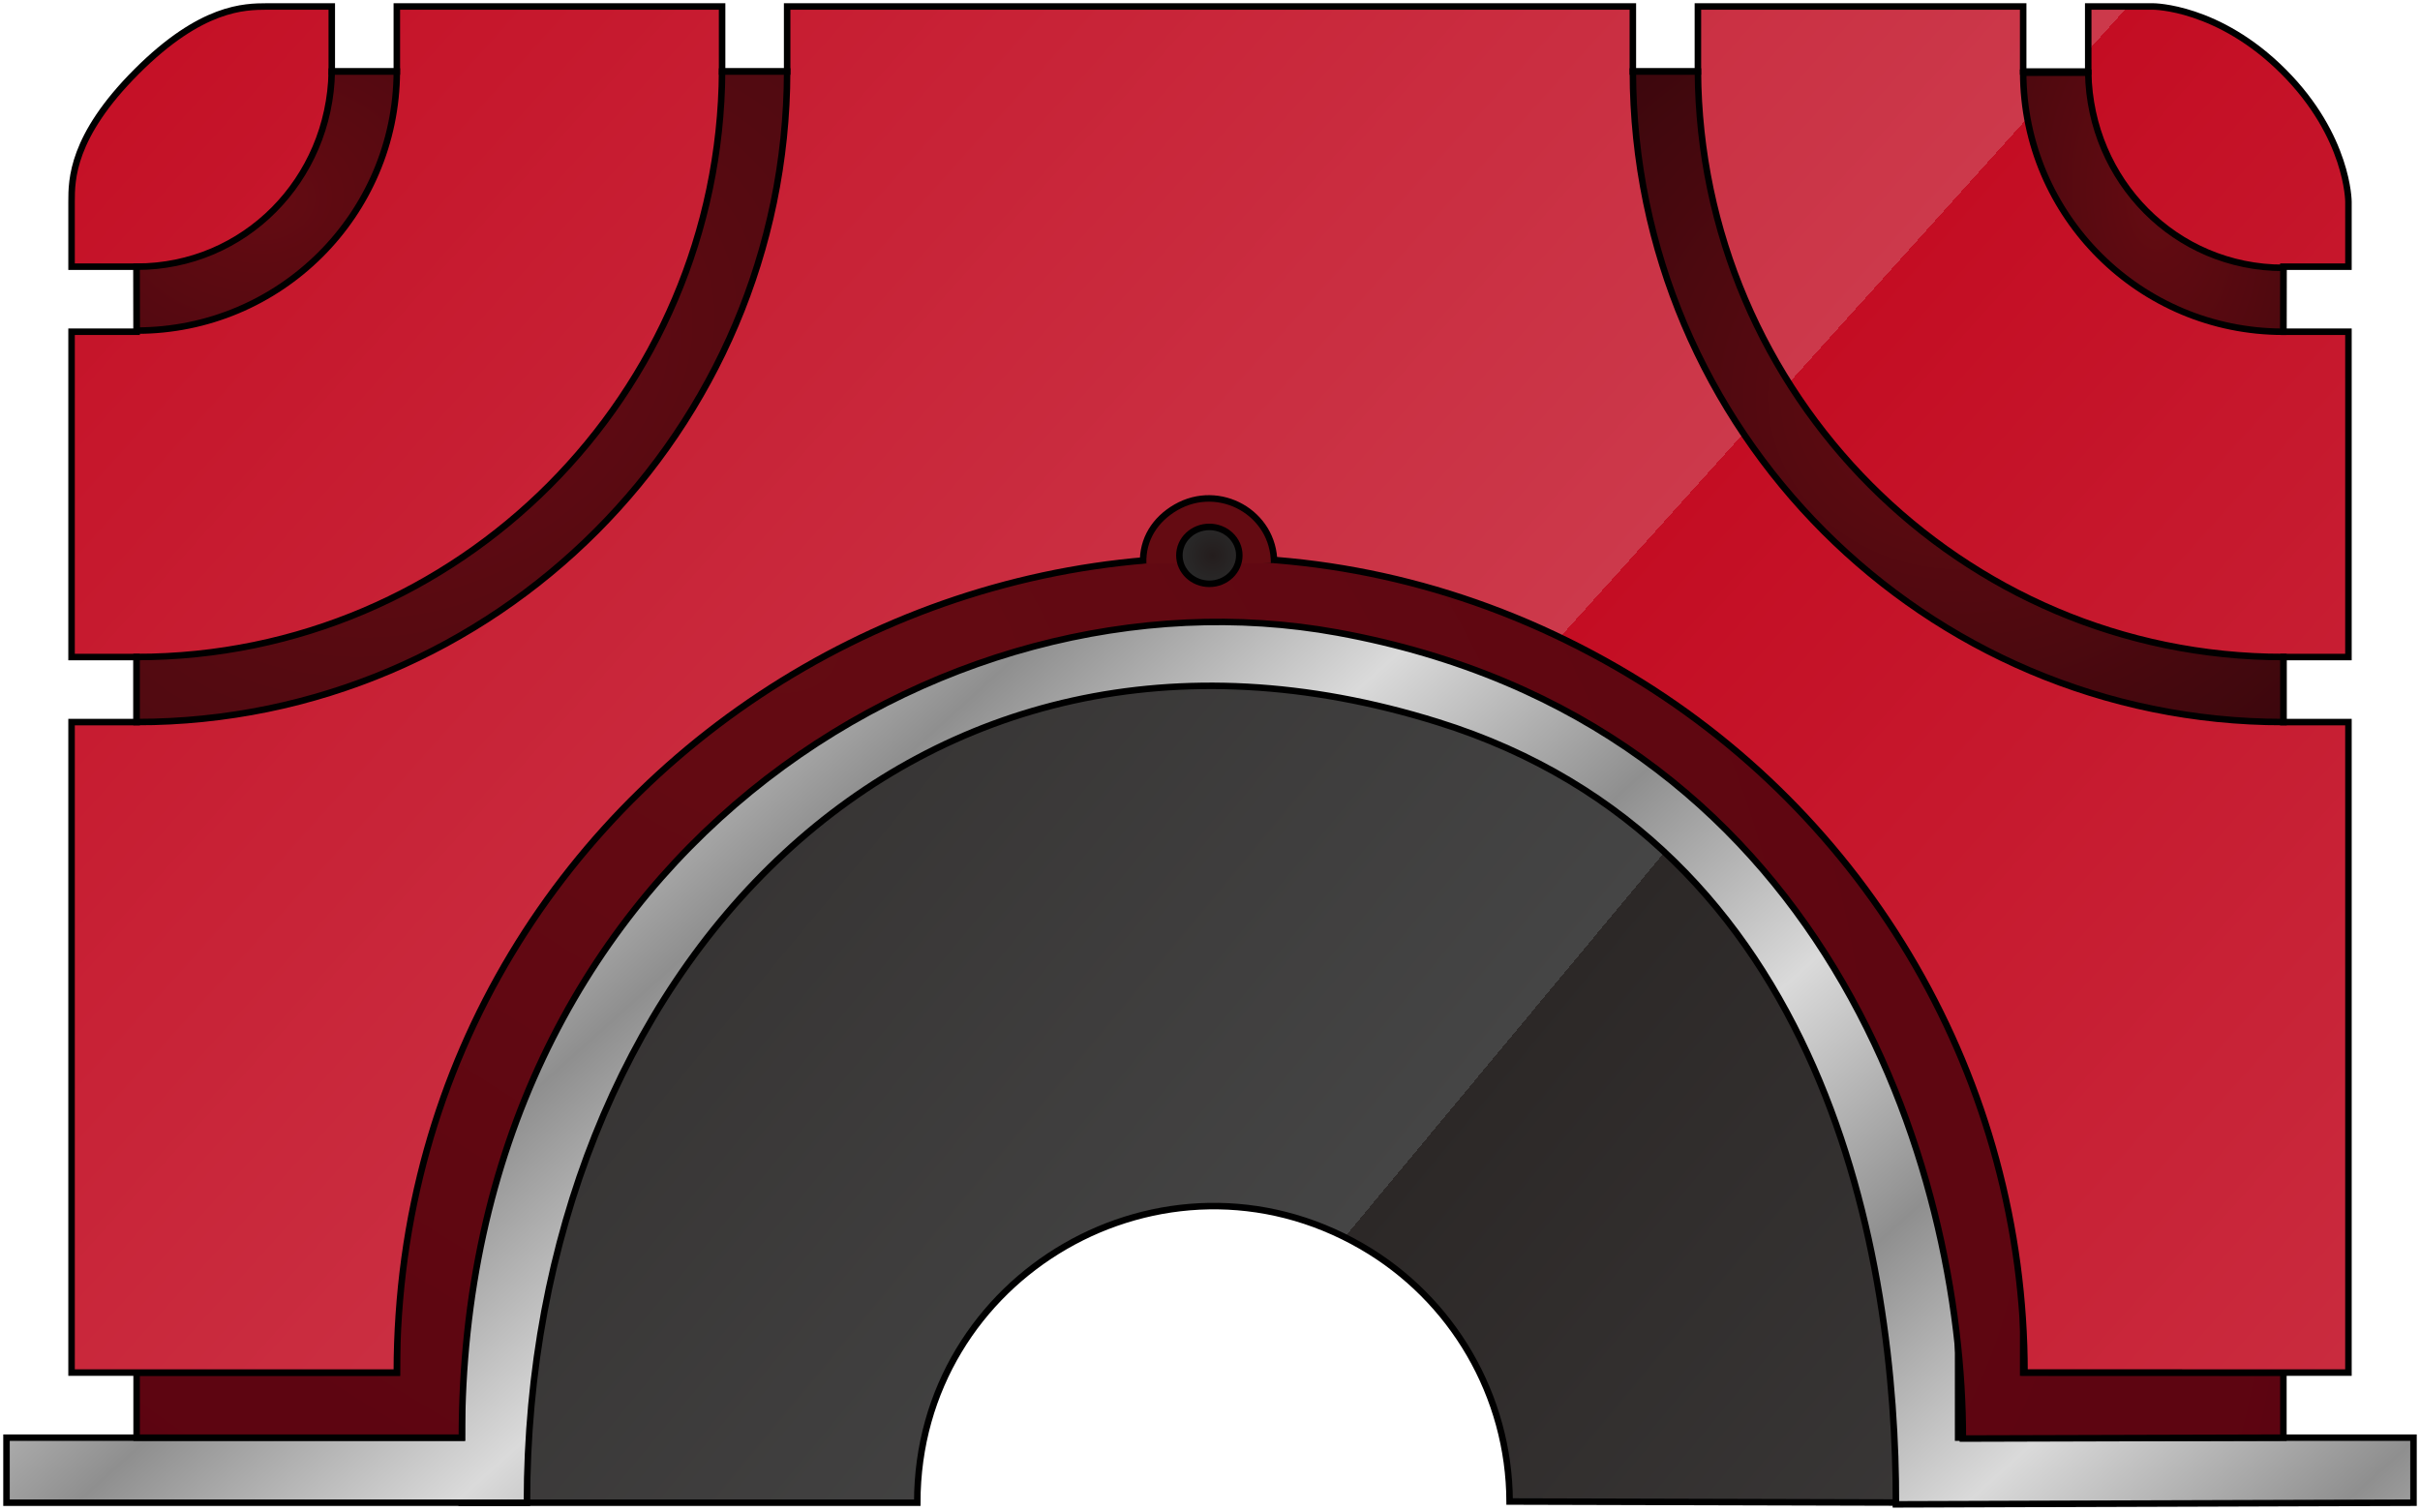 <?xml version="1.0" encoding="utf-8"?>
<svg viewBox="0 0 372 232" width="350px" height="218.75px" xmlns="http://www.w3.org/2000/svg" xmlns:bx="https://boxy-svg.com">
  <defs>
    <bx:grid x="0" y="0" width="10" height="10"/>
    <linearGradient gradientUnits="userSpaceOnUse" x1="265" y1="40" x2="265" y2="250" id="gradient-0" spreadMethod="repeat" gradientTransform="matrix(0.669, -0.743, 0.857, 0.762, -111.57, 186.489)">
      <stop offset="0" style="stop-color: rgb(196, 13, 35);"/>
      <stop offset="1" style="stop-color: rgb(204, 57, 75);"/>
    </linearGradient>
    <radialGradient gradientUnits="userSpaceOnUse" cx="380" cy="100" r="50" id="gradient-2" gradientTransform="matrix(2.34, 0.026, -0.023, 2.122, -506.922, -122.041)">
      <stop offset="0" style="stop-color: rgba(100, 11, 18, 1)"/>
      <stop offset="1" style="stop-color: rgb(38, 5, 10);"/>
    </radialGradient>
    <radialGradient gradientUnits="userSpaceOnUse" cx="410" cy="70.089" r="20" id="gradient-4" gradientTransform="matrix(2.9, -0.357, 0.602, 4.895, -821.239, -126.838)">
      <stop offset="0" style="stop-color: rgba(100, 11, 18, 1)"/>
      <stop offset="1" style="stop-color: rgb(40, 4, 9);"/>
    </radialGradient>
    <radialGradient gradientUnits="userSpaceOnUse" cx="150" cy="100" r="50" id="gradient-5" gradientTransform="matrix(1.159, 1.64, -2.433, 1.718, 219.533, -317.899)">
      <stop offset="0" style="stop-color: rgba(100, 11, 18, 1)"/>
      <stop offset="1" style="stop-color: rgb(60, 8, 16);"/>
    </radialGradient>
    <radialGradient gradientUnits="userSpaceOnUse" cx="120" cy="69.911" r="20" id="gradient-3" gradientTransform="matrix(0.611, 2.904, -3.684, 0.775, 304.242, -332.69)">
      <stop offset="0" style="stop-color: rgba(100, 11, 18, 1)"/>
      <stop offset="1" style="stop-color: rgb(59, 6, 14);"/>
    </radialGradient>
    <radialGradient gradientUnits="userSpaceOnUse" cx="166.105" cy="142.188" r="165" id="gradient-1" gradientTransform="matrix(1.433, 1.039, -0.587, 0.81, 35.373, -157.733)">
      <stop offset="0" style="stop-color: rgb(100, 11, 18);"/>
      <stop offset="1" style="stop-color: rgb(92, 4, 17);"/>
    </radialGradient>
    <linearGradient gradientUnits="userSpaceOnUse" x1="265" y1="130" x2="265" y2="270.253" id="gradient-6" gradientTransform="matrix(0.743, -0.669, -0.101, 0.464, 170.205, 306.972)" spreadMethod="reflect">
      <stop offset="0" style="stop-color: rgb(218, 218, 218);"/>
      <stop offset="1" style="stop-color: rgb(143, 143, 143);"/>
    </linearGradient>
    <linearGradient gradientUnits="userSpaceOnUse" x1="265" y1="90" x2="265" y2="320" id="gradient-7" gradientTransform="matrix(-0.769, -0.639, 0.522, -0.631, 426.886, 476.137)" spreadMethod="repeat">
      <stop offset="0" style="stop-color: rgb(69, 69, 69);"/>
      <stop offset="1" style="stop-color: rgb(44, 40, 39);"/>
    </linearGradient>
    <radialGradient gradientUnits="userSpaceOnUse" cx="265.394" cy="124.373" r="4.606" id="gradient-8">
      <stop offset="0" style="stop-color: rgb(36, 29, 29);"/>
      <stop offset="1" style="stop-color: rgb(41, 41, 41);"/>
    </radialGradient>
  </defs>
  <g transform="matrix(1, 0, 0, 1, -79, -39.253)">
    <path style="stroke: rgb(0, 0, 0); fill: url(#gradient-7);" d="M 200 320 L 330 310 L 330 100 L 200 90 L 200 160 C 235.049 160 256.954 197.941 239.43 228.294 C 231.329 242.324 216.384 250.993 200.183 251.058 L 200 320 Z" transform="matrix(0, -1, 1, 0, 60, 470)"/>
    <path style="stroke: rgb(0, 0, 0); fill: url(#gradient-6); paint-order: fill;" d="M 450 270 L 450 260 L 380 260 L 380 130 L 150 130 L 150 260 L 80 260 L 80 270 L 160 270 C 160 189.001 218.957 124.738 300 150 C 360 168.703 370.531 232.571 370.44 270.253 L 450 270 Z" transform="matrix(1, 0, 0, 1, -1.4210854715202004e-14, 0)"/>
    <path style="stroke: rgb(0, 0, 0); fill: url(#gradient-1);" d="M 430 260 L 430 250 L 390 250 L 390 120 L 140 120 L 140 250 L 100 250 L 100 260 L 150 260 C 150 171.192 223.582 125.113 284.598 136.244 C 360 150 380.78 218.873 380.73 260.139 L 430 260 Z" transform="matrix(1, 0, 0, 1, -1.4210854715202004e-14, 0)"/>
    <g transform="matrix(1, 0, 0, 1, -1.4210854715202004e-14, 0)">
      <path style="stroke: rgb(0, 0, 0); fill-rule: nonzero; paint-order: fill; fill: url(#gradient-0);" d="M 440 250 L 440 150 L 430 150 L 430 140 L 440 140 L 440 90 L 430 90 L 430 80 L 440 80 L 440 70 C 440 70 440 60 430 50 C 420 40 410 40 410 40 L 400 40 L 400 50 L 390 50 L 390 40 L 340 40 L 340 50 L 330 50 L 330 40 L 200 40 L 200 50 L 190 50 L 190 40 L 140 40 L 140 50 L 130 50 L 130 40 L 120 40 C 116.634 40.025 110 40 100 50 C 90 60 90 66.666 90 70 L 90 80 L 100 80 L 100 90 L 90 90 L 90 140 L 100 140 L 100 150 L 90 150 L 90 250 L 140 250 C 140 153.694 244.254 93.503 327.657 141.656 C 366.358 164 390.202 205.292 390.209 249.981 L 440 250 Z"/>
    </g>
    <path style="stroke: rgb(0, 0, 0); paint-order: fill; fill: url(#gradient-3);" d="M 130 50 C 129.685 66.613 116.616 80 100 80 L 100.02 89.822 C 122.039 89.822 139.913 72.019 140 50 L 130 50 Z" transform="matrix(1, 0, 0, 1, -1.4210854715202004e-14, 0)"/>
    <path style="stroke: rgb(0, 0, 0); fill: url(#gradient-5);" d="M 190 50 C 189.657 99.592 149.593 140 100 140 L 100 150 C 155.137 150 199.886 105.137 200 50 L 190 50 Z" transform="matrix(1, 0, 0, 1, -1.4210854715202004e-14, 0)"/>
    <path style="stroke: rgb(0, 0, 0); fill: url(#gradient-4);" d="M 420 90 C 419.685 73.387 406.616 60 390 60 L 390.02 50.178 C 412.039 50.178 429.913 67.981 430 90 L 420 90 Z" transform="matrix(-1, 0, 0, -1, 820, 140.178)"/>
    <path style="stroke: rgb(0, 0, 0); fill: url(#gradient-2);" d="M 420 150 C 419.657 100.408 379.593 60 330 60 L 330 50 C 385.137 50 429.886 94.863 430 150 L 420 150 Z" transform="matrix(-1, 0, 0, -1, 760, 200)"/>
    <path style="stroke: rgb(0, 0, 0); fill: rgb(100, 11, 18);" d="M 260.543 131.384 C 268.254 131.384 272.964 122.971 269.108 116.293 C 267.255 113.083 264.193 111.12 260.489 111.252" transform="matrix(0, -1, 1, 0, 143.471, 386.101)"/>
    <ellipse style="stroke: rgb(0, 0, 0); fill: url(#gradient-8);" cx="264.9" cy="124.373" rx="4.606" ry="4.373" transform="matrix(1, 0, 0, 1, -1.4210854715202004e-14, 0)"/>
  </g>
</svg>